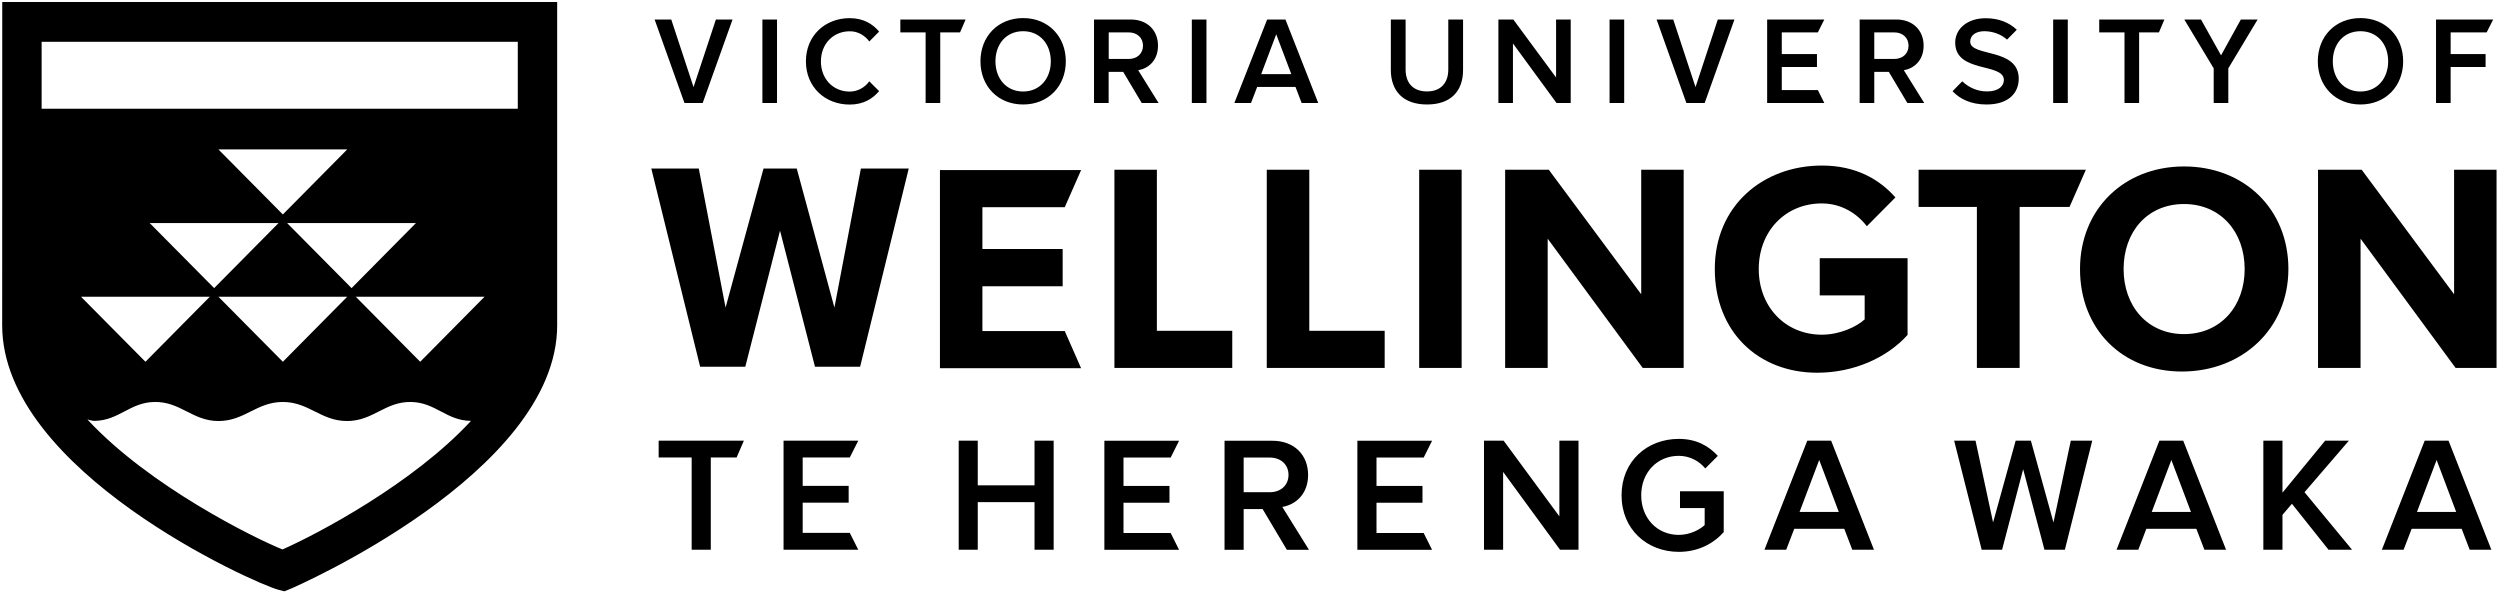 <svg xmlns="http://www.w3.org/2000/svg" viewBox="0 0 333.29 79.05"><path d="M114.42 73.29l-1.13-2.25h-6.28v-4.03h6.13v-2.24h-6.13v-3.78h6.28l1.13-2.24h-9.96v14.54zm-19.66 0v-12.3h3.44l.97-2.24H87.81v2.24h4.4v12.3zm45.71 0V58.75h-2.55v5.95h-7.57v-5.95h-2.54v14.54h2.54v-6.35h7.57v6.35zm16.72.01l-1.12-2.24h-6.29v-4.04h6.13v-2.24h-6.13V61h6.29l1.12-2.24h-9.96V73.3zm17.31-.01l-3.55-5.71c1.74-.28 3.44-1.68 3.44-4.27 0-2.68-1.87-4.55-4.75-4.55h-6.39V73.3h2.55v-5.43h2.53l3.23 5.43h2.94zm-5.21-7.67h-3.49V61h3.49c1.44 0 2.49.92 2.49 2.31 0 1.39-1.05 2.31-2.49 2.31m21.63 7.68l-1.12-2.24h-6.29v-4.04h6.13v-2.24h-6.13V61h6.29l1.12-2.24h-9.96V73.3zm19.52-.01V58.75h-2.55v10.09l-7.43-10.09h-2.62v14.54h2.55V62.91l7.59 10.38zm18.57-12.51c-1.17-1.3-2.82-2.27-5.2-2.27-4.21 0-7.63 2.96-7.63 7.52s3.42 7.54 7.63 7.54c2.53 0 4.56-1.04 5.99-2.63v-5.45h-5.83v2.24h3.29V70c-.65.61-1.96 1.31-3.45 1.31-2.88 0-5.01-2.22-5.01-5.28 0-3.05 2.14-5.26 5.01-5.26 1.5 0 2.75.73 3.53 1.68l1.67-1.67zm20.82 12.51l-5.71-14.54h-3.18l-5.71 14.54h2.9l1.07-2.79h6.67l1.07 2.79h2.89zm-4.69-5.04h-5.23l2.62-6.93 2.61 6.93zm30.14 5.04l3.65-14.54h-2.86l-2.31 10.9-3.01-10.9h-2.03l-3.01 10.9-2.34-10.9h-2.85l3.67 14.54h2.72l2.81-10.73 2.84 10.73zm21.49 0l-5.71-14.54h-3.18l-5.71 14.54h2.9l1.07-2.79h6.67l1.07 2.79h2.89zm-4.68-5.04h-5.23l2.62-6.93 2.61 6.93zm21.48 5.04l-6.34-7.67 5.91-6.87h-3.16l-5.69 6.93v-6.93h-2.55v14.54h2.55v-4.65l1.26-1.48 4.88 6.13zm18.57 0l-5.71-14.54h-3.18l-5.71 14.54h2.9l1.07-2.79h6.67l1.07 2.79h2.89zm-4.69-5.04h-5.23l2.62-6.93 2.61 6.93zm5.38-19.2V22.63h-5.66v16.6l-12.32-16.6h-5.82v26.42h5.67V31.82l12.67 17.23zm-218.16-.16l6.48-26.42h-6.38L111.24 41l-5.02-18.53h-4.43L96.73 41l-3.57-18.53h-6.33l6.51 26.42h6.02l4.63-18.14 4.66 18.14zm29.46.2l-2.18-4.95h-10.98v-5.98h10.7V33.2h-10.7v-5.58h10.98l2.18-4.95h-18.82v26.42zm108.56-22.77c-2.1-2.39-5.25-4.25-9.8-4.25-7.85 0-14.28 5.36-14.28 13.79 0 8.39 5.81 13.83 13.65 13.83 4.87 0 9.32-2 12.05-5.04V34.42H242.6v4.96h5.99v3.2c-1.09 1-3.34 2.04-5.71 2.04-4.87 0-8.41-3.72-8.41-8.75 0-5.04 3.54-8.75 8.41-8.75 2.62 0 4.73 1.37 6 3.04l3.81-3.84zm38.19 23.21c8.05 0 14.2-5.7 14.2-13.67 0-7.96-5.86-13.67-13.91-13.67-8.01 0-13.87 5.7-13.87 13.67-.01 7.97 5.57 13.67 13.58 13.67m.28-4.99c-4.9 0-8.05-3.76-8.05-8.67 0-4.95 3.15-8.67 8.05-8.67s8.09 3.72 8.09 8.67c.01 4.91-3.18 8.67-8.09 8.67m-21.91 4.51V27.59h6.65l2.18-4.96h-22.3v4.96h7.77v21.46zM189.2 22.63h5.66v26.42h-5.66zm-24.92 26.42V44.1h-10.05V22.63h-5.66v26.42zm20.32 0V44.1h-10.05V22.63h-5.67v26.42zm39.86 0V22.63h-5.66v16.6l-12.32-16.6h-5.82v26.42h5.67V31.82L219 49.05zM136.4 13.93c3.34 0 5.69-2.43 5.69-5.76 0-3.32-2.35-5.76-5.69-5.76-3.34 0-5.69 2.43-5.69 5.76 0 3.33 2.35 5.76 5.69 5.76m0-1.73c-2.25 0-3.69-1.74-3.69-4.02 0-2.3 1.43-4.02 3.69-4.02 2.24 0 3.69 1.72 3.69 4.02 0 2.28-1.45 4.02-3.69 4.02m-42.72 1.53L97.66 2.6h-2.22l-2.98 9.01-2.97-9.01h-2.22l3.98 11.13zm82.06 0L171.37 2.6h-2.44l-4.37 11.13h2.22l.82-2.14h5.11l.82 2.14h2.21zm-3.59-3.85h-4.01l2-5.31 2.01 5.31zM101.64 2.6h1.95v11.13h-1.95zm14.25 2.93l1.31-1.32c-.85-1.01-2.09-1.79-3.92-1.79-3.29 0-5.84 2.33-5.84 5.76 0 3.42 2.55 5.76 5.84 5.76 1.83 0 3.06-.78 3.92-1.79l-1.31-1.31c-.57.8-1.53 1.37-2.61 1.37-2.2 0-3.84-1.68-3.84-4.02s1.64-4.02 3.84-4.02c1.08-.02 2.04.57 2.61 1.36m9.46 8.2V4.32h2.64l.74-1.72h-8.7v1.72h3.37v9.41zm29.11 0l-2.72-4.37c1.33-.22 2.64-1.28 2.64-3.27 0-2.05-1.43-3.49-3.64-3.49h-4.89v11.13h1.95V9.58h1.94l2.47 4.15h2.25zm-3.98-5.87h-2.67V4.32h2.67c1.1 0 1.9.7 1.9 1.77s-.8 1.77-1.9 1.77m8.41-5.26h1.95v11.13h-1.95zm31.36 11.33c3.22 0 4.8-1.83 4.8-4.6V2.6h-1.97v6.67c0 1.77-.99 2.92-2.84 2.92-1.87 0-2.85-1.15-2.85-2.92V2.6h-1.97v6.74c.01 2.74 1.59 4.59 4.83 4.59m19.15-.2V2.6h-1.95v7.73l-5.7-7.73h-1.99v11.13h1.94V5.79l5.81 7.94zm5.18-11.13h1.95v11.13h-1.95zm12.68 11.13l3.97-11.13h-2.22l-2.97 9.01-2.97-9.01h-2.22l3.97 11.13zm15.95 0l-.86-1.72h-4.81V8.93h4.69V7.21h-4.69V4.32h4.81l.86-1.72h-7.62v11.13zm13.32 0l-2.72-4.37c1.33-.22 2.64-1.28 2.64-3.27 0-2.05-1.43-3.49-3.64-3.49h-4.89v11.13h1.95V9.58h1.94l2.47 4.15h2.25zm-3.99-5.87h-2.67V4.32h2.67c1.1 0 1.9.7 1.9 1.77s-.8 1.77-1.9 1.77m15.03-2.58l1.3-1.31c-1.03-.99-2.43-1.54-4.16-1.54-2.44 0-4.05 1.42-4.05 3.25 0 4.11 6.49 2.65 6.49 4.99 0 .73-.63 1.52-2.24 1.52-1.43 0-2.54-.62-3.31-1.35l-1.26 1.28-.03.04c.98 1.05 2.47 1.77 4.52 1.77 3 0 4.3-1.58 4.3-3.44 0-4.16-6.47-2.87-6.47-4.94 0-.83.73-1.39 1.89-1.39 1.09.01 2.18.37 3.02 1.12m6.15-2.68h1.95v11.13h-1.95zm11.46 11.13V4.32h2.64l.73-1.72h-8.69v1.72h3.37v9.41zm11.89 0V9.11l3.91-6.51h-2.24l-2.64 4.78-2.67-4.78h-2.23l3.92 6.51v4.62zm17.62.2c3.34 0 5.69-2.43 5.69-5.76 0-3.32-2.35-5.76-5.69-5.76-3.34 0-5.69 2.43-5.69 5.76 0 3.33 2.35 5.76 5.69 5.76m0-1.73c-2.25 0-3.69-1.74-3.69-4.02 0-2.3 1.43-4.02 3.69-4.02 2.24 0 3.69 1.72 3.69 4.02 0 2.28-1.46 4.02-3.69 4.02m12.02 1.53v-4.8h4.66V7.21h-4.66V4.32h4.8l.87-1.72h-7.62v11.13zM12.61 56.11c3.25-.05 4.7-2.45 7.95-2.52 3.49-.08 5.09 2.54 8.57 2.54 3.49 0 5.08-2.54 8.57-2.54s5.08 2.54 8.57 2.54 5.08-2.62 8.57-2.54c3.25.08 4.68 2.48 7.93 2.52.01 0 .02-.01.03-.01-7.73 8.37-20.47 15.09-25.14 17.15-3.73-1.5-17.78-8.43-26.01-17.33.32.08.63.19.96.19M64.6 39.56l-8.58 8.67-8.59-8.67H64.6zm-26.32-9.82h17.17l-8.58 8.67-8.59-8.67zm8.01 9.82l-8.58 8.67-8.59-8.67h17.17zM29.12 19.92h17.17l-8.58 8.67-8.59-8.67zm-1.15 19.64l-8.58 8.67-8.59-8.67h17.17zm-8.01-9.82h17.17l-8.58 8.67-8.59-8.67zM69.03 5.57v8.93H5.55V5.57h63.48zM.3.27l-.01 43.1c0 19.44 33.67 34.42 36.78 35.24l.84.22.8-.32c.35-.14 35.57-15.41 35.57-35.14V.27H.3z"/></svg>
